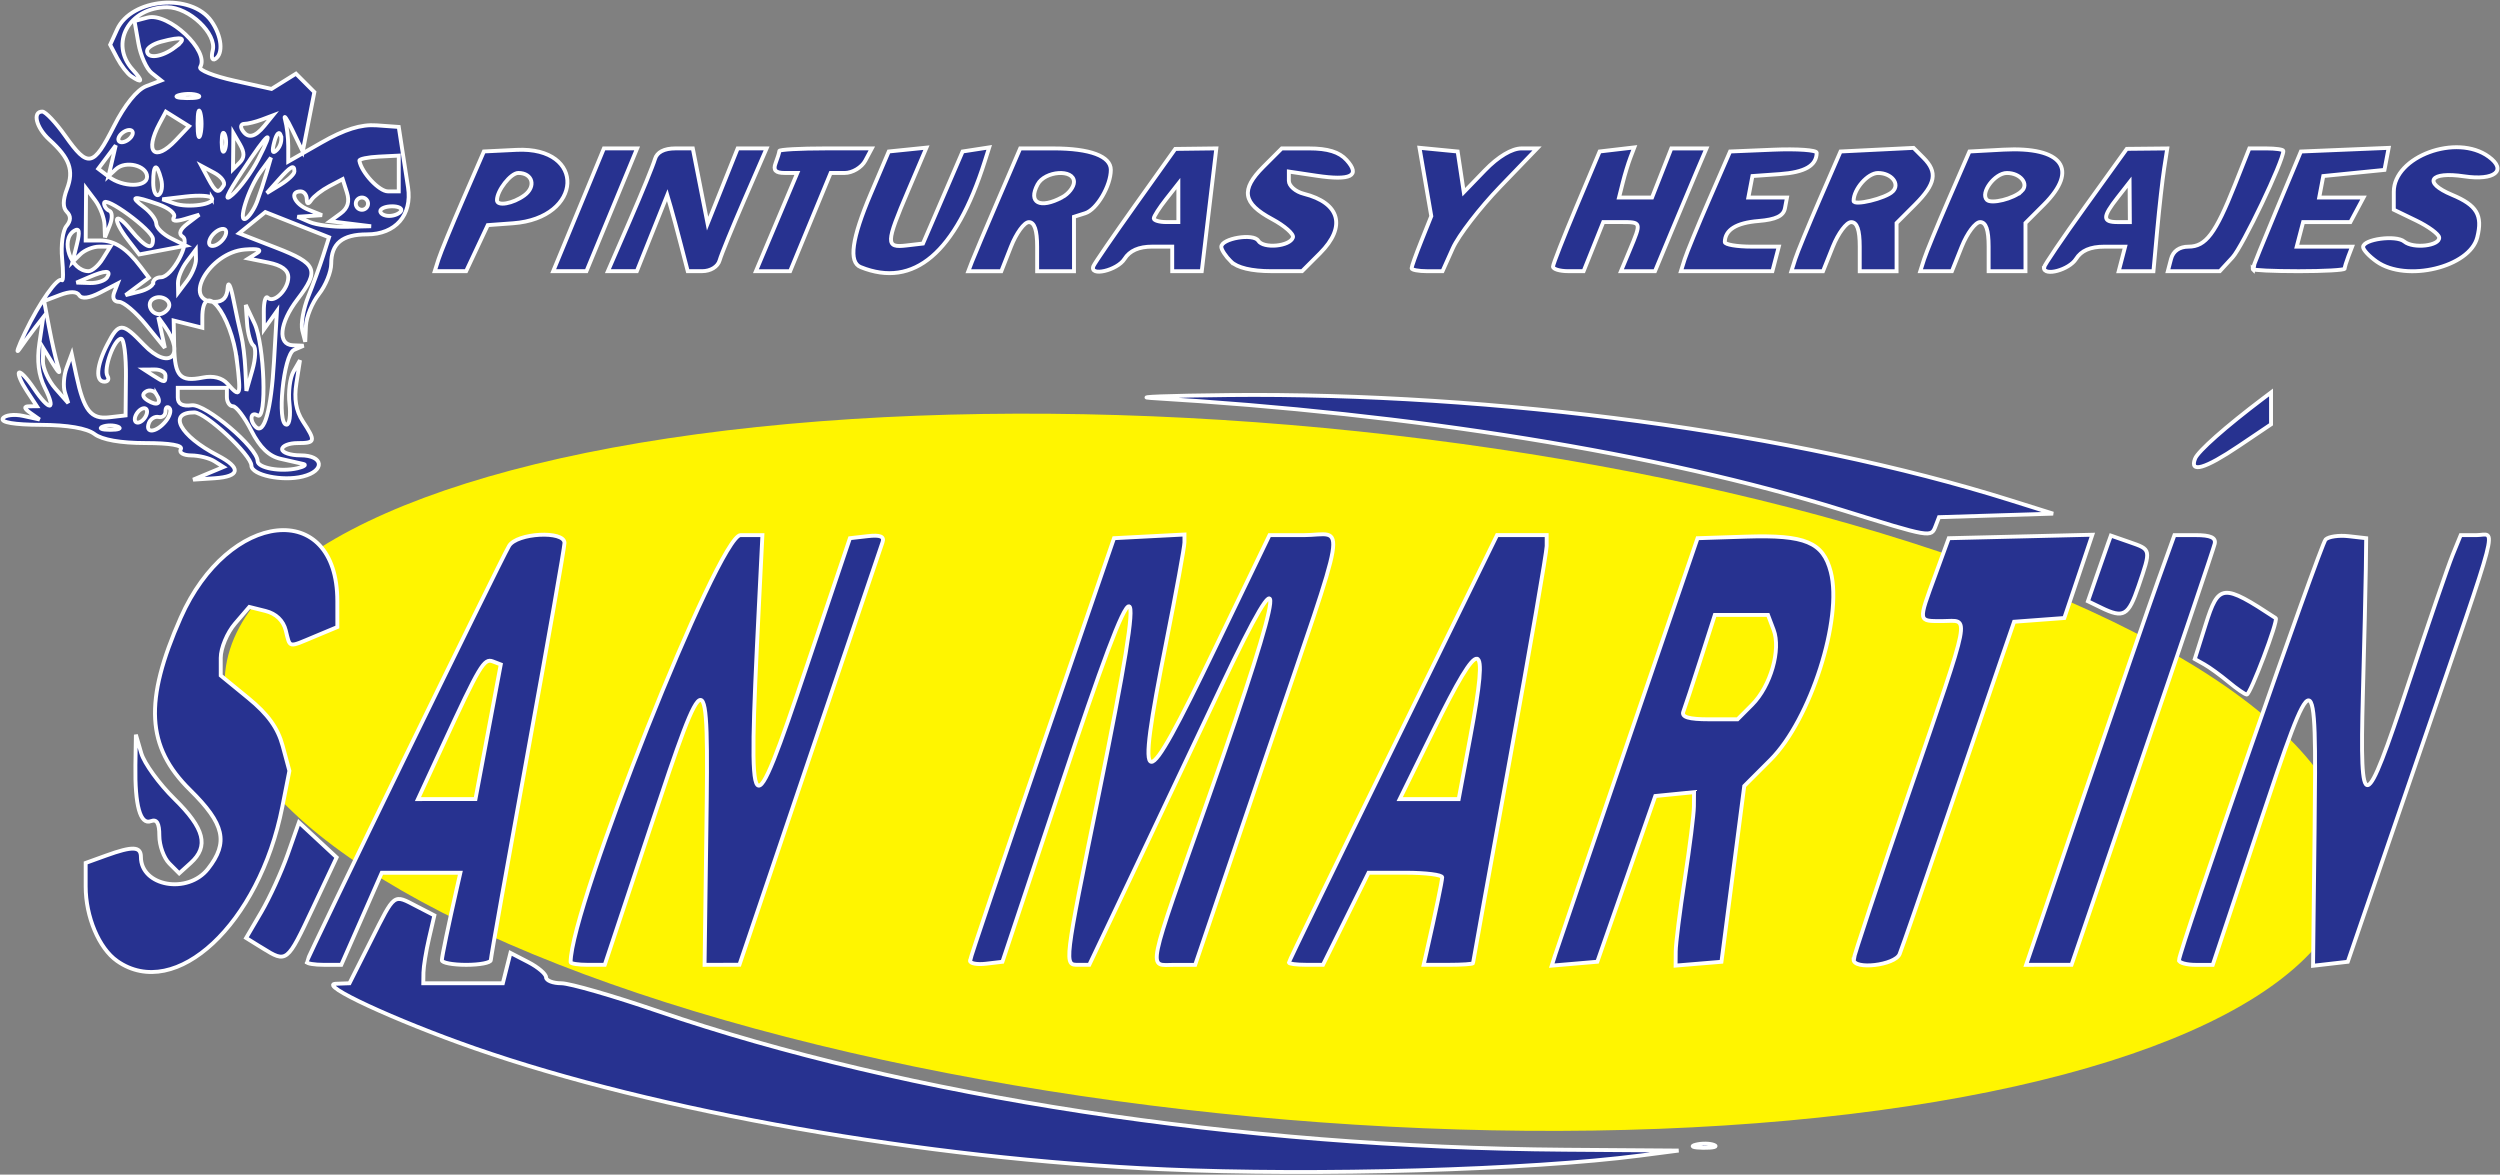 <?xml version="1.0" encoding="UTF-8" standalone="no"?>
<svg
   xmlns:dc="http://purl.org/dc/elements/1.1/"
   xmlns:cc="http://creativecommons.org/ns#"
   xmlns:rdf="http://www.w3.org/1999/02/22-rdf-syntax-ns#"
   xmlns:svg="http://www.w3.org/2000/svg"
   xmlns="http://www.w3.org/2000/svg"
   xmlns:sodipodi="http://sodipodi.sourceforge.net/DTD/sodipodi-0.dtd"
   xmlns:inkscape="http://www.inkscape.org/namespaces/inkscape"
   inkscape:version="1.0 (4035a4fb49, 2020-05-01)"
   sodipodi:docname="San-Martin-logo.svg"
   id="svg84"
   preserveAspectRatio="xMidYMid meet"
   viewBox="0 0 144.303 67.8"
   height="90.401"
   width="192.405"
   version="1.0">
  <rect x="0" y="0" width="144.303" height="67.8" fill="#808080" stroke="none"/>
  <defs
     id="defs88" />
  <sodipodi:namedview
     inkscape:current-layer="svg84"
     inkscape:window-maximized="1"
     inkscape:window-y="-8"
     inkscape:window-x="-8"
     inkscape:cy="49.412555"
     inkscape:cx="93.752558"
     inkscape:zoom="3.9135529"
     units="px"
     showgrid="false"
     id="namedview86"
     inkscape:window-height="705"
     inkscape:window-width="1366"
     inkscape:pageshadow="2"
     inkscape:pageopacity="0"
     guidetolerance="10"
     gridtolerance="10"
     objecttolerance="10"
     borderopacity="1"
     bordercolor="#666666"
     pagecolor="#ffffff" />
  <ellipse
     transform="matrix(0.996,0.094,-0.105,0.994,0,0)"
     ry="19.993"
     rx="61.589"
     cy="37.414"
     cx="78.585"
     id="path933"
     style="fill:#fff500;fill-opacity:1;fill-rule:evenodd;stroke-width:4.155;paint-order:stroke fill markers" />
  <path
     id="path945"
     d="M 67.13,67.491 C 53.38,66.885 37.874,64.16 27.41,60.51 22.799,58.902 18.319,56.823 19.38,56.784 l 0.793,-0.029 1.249,-2.48 c 1.396,-2.771 1.261,-2.671 2.64,-1.958 l 1.01,0.522 -0.311,1.338 c -0.171,0.736 -0.314,1.617 -0.319,1.958 l -0.009,0.62 h 2.296 2.296 l 0.22,-0.876 0.22,-0.876 1.027,0.531 c 0.565,0.292 1.027,0.686 1.027,0.876 0,0.19 0.396,0.345 0.881,0.345 0.484,0 2.988,0.722 5.563,1.604 14.459,4.953 33.517,7.865 52.375,8.005 l 6.555,0.048 -2.22,0.289 c -6.374,0.828 -18.677,1.182 -27.544,0.791 z m 30.745,-1.415 c 0.345,-0.09 0.823,-0.084 1.063,0.013 0.24,0.097 -0.042,0.171 -0.627,0.163 -0.585,-0.007 -0.781,-0.087 -0.436,-0.176 z M 6.758,55.468 C 5.712,54.736 4.945,52.916 4.945,51.168 v -1.358 l 1.177,-0.426 c 1.537,-0.556 2.012,-0.537 2.012,0.081 0,1.695 2.702,2.174 3.872,0.686 1.199,-1.524 0.955,-2.596 -1.035,-4.556 -2.526,-2.488 -2.669,-5.129 -0.541,-9.942 2.75,-6.218 9.036,-6.886 9.041,-0.961 l 0.001,1.501 -1.283,0.536 c -1.591,0.665 -1.434,0.697 -1.695,-0.344 -0.141,-0.564 -0.56,-0.965 -1.162,-1.117 L 14.391,35.033 13.566,35.993 c -0.454,0.528 -0.825,1.418 -0.825,1.979 v 1.02 l 1.592,1.304 c 1.131,0.927 1.705,1.723 1.981,2.751 l 0.39,1.447 -0.409,2.079 c -1.329,6.755 -6.159,11.262 -9.536,8.897 z m 10.943,0.058 c 0,-0.198 11.155,-23.128 11.685,-24.018 0.446,-0.75 3.197,-0.896 3.197,-0.17 0,0.247 -0.957,5.705 -2.126,12.129 -1.169,6.424 -2.126,11.802 -2.126,11.952 0,0.15 -0.638,0.273 -1.417,0.273 -0.78,0 -1.413,-0.12 -1.409,-0.266 0.008,-0.237 0.375,-1.999 0.887,-4.252 l 0.181,-0.797 H 24.304 22.035 l -1.168,2.657 -1.168,2.657 h -0.999 c -0.549,0 -0.999,-0.074 -0.999,-0.165 z m 10.474,-13.288 0.73,-3.885 -0.461,-0.177 c -0.504,-0.194 -0.748,0.216 -2.887,4.848 l -1.432,3.1 1.66,-3.54e-4 1.66,-3.55e-4 0.73,-3.885 z m 4.762,13.302 c 0,-3.175 8.545,-24.652 9.808,-24.652 h 1.262 l -0.215,4.341 c -0.635,12.829 -0.51,12.971 2.788,3.189 l 2.479,-7.353 1.023,-0.117 c 0.731,-0.084 0.976,0.018 0.857,0.354 -0.091,0.259 -1.987,5.852 -4.212,12.428 l -4.046,11.956 -1.006,0.002 -1.006,0.002 0.106,-7.859 c 0.133,-9.889 0.036,-9.892 -3.221,-0.1 l -2.647,7.959 h -0.985 c -0.542,0 -0.985,-0.068 -0.985,-0.151 z m 23.056,-0.091 c 0.014,-0.159 1.889,-5.711 4.167,-12.337 l 4.143,-12.047 2.033,-0.106 2.033,-0.106 -0.002,0.461 c -7.09e-4,0.253 -0.476,2.852 -1.056,5.776 -1.804,9.094 -1.422,9.143 2.81,0.354 l 3.157,-6.555 h 1.974 c 2.435,0 2.7,-1.569 -2.14,12.667 l -4.126,12.136 h -1.195 c -1.538,0 -1.691,0.739 2.027,-9.813 4.443,-12.611 4.666,-14.732 0.653,-6.221 -1.171,2.485 -3.36,7.108 -4.863,10.274 l -2.733,5.757 -0.62,0.001 c -0.842,0.002 -0.858,0.131 1.201,-9.997 2.879,-14.164 2.42,-14.24 -2.202,-0.365 l -3.394,10.187 -0.947,0.112 c -0.521,0.062 -0.936,-0.018 -0.922,-0.177 z m 18.401,0.115 c 0,-0.07 2.704,-5.65 6.009,-12.402 l 6.009,-12.275 h 1.432 1.432 v 0.627 c 0,0.345 -0.957,5.883 -2.126,12.306 -1.169,6.424 -2.126,11.722 -2.126,11.775 0,0.052 -0.641,0.095 -1.424,0.095 h -1.424 l 0.181,-0.797 c 0.512,-2.252 0.879,-4.015 0.887,-4.252 0.004,-0.146 -0.949,-0.266 -2.12,-0.266 h -2.129 l -1.315,2.657 -1.315,2.657 h -0.985 c -0.542,0 -0.985,-0.057 -0.985,-0.127 z M 84.876,42.493 c 1.097,-5.863 0.615,-5.943 -2.127,-0.354 l -1.956,3.986 h 1.702 1.702 z m 4.896,12.602 c 0.112,-0.354 2.006,-5.905 4.209,-12.336 l 4.004,-11.693 2.821,-0.091 c 3.397,-0.109 4.424,0.319 4.867,2.03 0.7,2.702 -1.173,8.546 -3.477,10.85 l -1.516,1.516 -0.658,5.072 -0.658,5.072 -1.323,0.11 -1.323,0.11 0.007,-0.819 c 0.004,-0.45 0.24,-2.333 0.525,-4.185 0.285,-1.851 0.522,-3.735 0.525,-4.186 l 0.007,-0.82 -1.118,0.111 -1.118,0.111 -1.674,4.783 -1.674,4.783 -1.314,0.112 -1.314,0.112 0.204,-0.643 z M 101.133,40.678 c 1.07,-1.07 1.677,-3.183 1.242,-4.327 l -0.325,-0.856 h -1.534 -1.534 l -0.825,2.569 c -0.454,1.413 -0.901,2.768 -0.993,3.012 -0.119,0.315 0.308,0.443 1.481,0.443 h 1.649 z m 5.859,14.709 c 0,-0.168 1.435,-4.486 3.189,-9.597 3.693,-10.761 3.533,-9.941 1.949,-9.941 -1.442,0 -1.427,0.094 -0.421,-2.657 l 0.777,-2.126 4.143,-0.1 4.143,-0.1 -0.809,2.403 -0.809,2.403 -1.449,0.108 -1.449,0.108 -0.758,2.195 c -0.417,1.208 -1.848,5.384 -3.179,9.282 -1.331,3.898 -2.533,7.366 -2.672,7.707 -0.26,0.642 -2.656,0.926 -2.656,0.315 z m 13.315,-9.528 c 1.846,-5.408 3.772,-10.989 4.28,-12.402 l 0.925,-2.569 h 1.219 c 0.866,0 1.185,0.144 1.104,0.499 -0.063,0.274 -1.948,5.854 -4.189,12.4 l -4.075,11.902 -1.31,10e-4 -1.31,10e-4 3.356,-9.833 z m 5.466,9.567 c 0.003,-0.557 8.168,-23.991 8.462,-24.284 0.17,-0.17 0.767,-0.256 1.326,-0.192 l 1.018,0.116 -0.021,1.772 c -0.012,0.974 -0.088,4.231 -0.17,7.237 -0.193,7.122 0.091,7.057 2.626,-0.599 1.144,-3.456 2.292,-6.801 2.551,-7.435 l 0.47,-1.152 h 0.904 c 1.147,0 1.494,-1.329 -3.284,12.579 l -4.139,12.047 -1.002,0.115 -1.002,0.115 0.09,-7.889 c 0.113,-9.883 0.033,-9.886 -3.223,-0.126 l -2.657,7.963 h -0.975 c -0.536,0 -0.974,-0.12 -0.973,-0.266 z M 15.157,54.729 14.207,54.14 15.084,52.644 c 0.482,-0.823 1.168,-2.324 1.524,-3.335 l 0.647,-1.839 1.088,1.01 1.088,1.01 -1.373,2.923 c -1.49,3.172 -1.503,3.182 -2.901,2.315 z M 9.771,49.837 C 9.455,49.521 9.197,48.801 9.197,48.237 c 0,-0.723 -0.143,-0.972 -0.485,-0.84 -0.616,0.236 -0.931,-0.898 -0.896,-3.22 l 0.027,-1.772 0.31,1.066 c 0.171,0.586 1.033,1.775 1.917,2.643 1.739,1.707 2,2.735 0.94,3.694 L 10.344,50.411 9.771,49.837 Z M 128.639,39.367 c -0.47,-0.391 -1.101,-0.849 -1.404,-1.019 l -0.55,-0.308 0.625,-1.981 c 0.75,-2.378 0.978,-2.4 4.048,-0.379 0.166,0.109 -1.468,4.422 -1.67,4.41 -0.107,-0.006 -0.579,-0.332 -1.049,-0.723 z m -7.354,-4.291 -0.767,-0.371 0.507,-1.465 c 0.279,-0.806 0.577,-1.659 0.663,-1.895 l 0.155,-0.43 1.079,0.376 c 1.257,0.438 1.248,0.393 0.514,2.547 -0.584,1.714 -0.851,1.868 -2.151,1.239 z M 106.284,29.427 C 95.823,26.173 81.646,23.877 66.422,22.972 c -0.974,-0.058 1.046,-0.134 4.49,-0.169 15.413,-0.157 32.717,2.169 45.117,6.066 l 2.48,0.779 -3.294,0.102 -3.294,0.102 -0.199,0.518 c -0.257,0.67 -0.243,0.673 -5.438,-0.943 z m -94.261,-2.107 0.877,-0.365 -0.523,-0.331 c -0.288,-0.182 -0.891,-0.333 -1.341,-0.336 -0.454,-0.003 -0.721,-0.163 -0.599,-0.36 0.137,-0.222 -0.623,-0.354 -2.037,-0.354 -1.435,0 -2.507,-0.189 -2.944,-0.52 C 5.012,24.718 3.913,24.529 2.355,24.522 0.834,24.515 0.024,24.379 0.163,24.155 0.283,23.96 0.811,23.893 1.335,24.007 L 2.288,24.214 1.756,23.836 C 1.384,23.571 1.36,23.457 1.676,23.453 l 0.451,-0.005 -0.588,-0.897 C 1.216,22.058 1.018,21.588 1.098,21.507 c 0.081,-0.081 0.461,0.322 0.845,0.896 0.912,1.361 1.325,1.344 0.642,-0.026 C 2.223,21.65 2.123,20.825 2.274,19.808 l 0.223,-1.498 -0.459,0.589 c -0.252,0.324 -0.66,0.882 -0.906,1.24 -0.246,0.358 -0.104,-0.067 0.314,-0.944 0.823,-1.724 1.9,-3.252 2.13,-3.022 0.079,0.079 0.083,-0.488 0.009,-1.259 -0.074,-0.771 0.039,-1.61 0.25,-1.864 C 4.095,12.738 4.103,12.472 3.861,12.229 3.618,11.987 3.621,11.556 3.869,10.903 4.276,9.833 4.022,9.122 2.852,8.064 2.09,7.374 1.854,6.44 2.442,6.44 c 0.182,0 0.78,0.634 1.329,1.41 C 5.083,9.704 5.382,9.644 6.575,7.288 7.197,6.058 7.908,5.176 8.441,4.973 L 9.302,4.646 8.758,4.214 C 8.458,3.977 8.112,3.204 7.989,2.497 L 7.764,1.212 8.515,1.015 c 1.211,-0.317 3.608,1.937 3.04,2.857 -0.104,0.168 0.78,0.52 1.965,0.783 l 2.153,0.478 0.705,-0.44 0.705,-0.44 0.531,0.531 0.531,0.531 -0.336,1.715 -0.336,1.715 -0.599,-1.24 C 16.543,6.821 16.356,6.555 16.456,6.912 16.556,7.269 16.638,7.958 16.638,8.444 V 9.327 l 1.909,-1.092 c 1.344,-0.769 2.287,-1.065 3.189,-1 l 1.28,0.092 0.177,1.152 c 0.098,0.633 0.259,1.683 0.359,2.332 0.247,1.603 -0.724,2.717 -2.367,2.717 -1.429,0 -2.067,0.524 -2.067,1.698 0,0.466 -0.319,1.253 -0.709,1.749 -0.39,0.496 -0.727,1.318 -0.75,1.828 l -0.041,0.927 -0.17,-0.663 c -0.094,-0.365 0.062,-1.242 0.345,-1.949 0.284,-0.707 0.67,-1.766 0.858,-2.353 l 0.342,-1.068 -1.839,-0.728 -1.839,-0.728 -0.758,0.614 -0.758,0.614 2.128,0.825 c 2.378,0.922 2.533,1.295 1.243,2.986 -1.042,1.366 -1.167,2.615 -0.266,2.651 l 0.62,0.025 -0.557,0.241 c -0.606,0.262 -1.006,4.316 -0.426,4.316 0.17,0 0.245,-0.544 0.168,-1.209 -0.078,-0.665 0.027,-1.502 0.233,-1.86 l 0.374,-0.651 -0.207,1.322 c -0.143,0.912 -0.028,1.595 0.37,2.202 0.76,1.159 0.735,1.259 -0.309,1.259 -0.487,0 -0.886,0.159 -0.886,0.354 0,0.195 0.478,0.354 1.063,0.354 1.338,0 1.435,0.893 0.132,1.22 -1.179,0.296 -2.966,-0.083 -2.967,-0.628 -4.6e-4,-0.608 -2.645,-3.072 -3.298,-3.072 -1.566,0 -0.837,1.347 1.342,2.48 1.387,0.721 1.322,1.224 -0.17,1.322 l -1.24,0.081 z m 5.492,-0.537 c -0.19,-0.046 -0.782,-0.18 -1.315,-0.298 -0.668,-0.147 -1.194,-0.653 -1.69,-1.625 -0.396,-0.776 -0.876,-1.412 -1.067,-1.412 -0.191,0 -0.347,-0.239 -0.347,-0.531 v -0.531 h -1.417 -1.417 v 0.557 c 0,0.374 0.265,0.522 0.806,0.451 0.791,-0.104 3.801,2.446 3.801,3.219 0,0.399 1.329,0.64 2.294,0.417 0.385,-0.089 0.544,-0.2 0.354,-0.246 z M 6.805,24.63 c -0.244,-0.098 -0.642,-0.098 -0.886,0 -0.244,0.098 -0.044,0.179 0.443,0.179 0.487,0 0.687,-0.08 0.443,-0.179 z M 9.559,24.325 C 9.805,24.028 9.904,23.683 9.779,23.557 9.654,23.432 9.552,23.516 9.552,23.743 c 0,0.227 -0.179,0.374 -0.399,0.325 -0.219,-0.049 -0.472,0.111 -0.561,0.354 -0.227,0.619 0.427,0.554 0.967,-0.097 z m 6.257,-3.479 0.169,-2.891 -0.376,0.531 -0.376,0.531 -0.005,-1.033 c -0.003,-0.568 0.099,-0.929 0.228,-0.8 0.353,0.353 1.184,-0.473 1.184,-1.177 0,-0.417 -0.379,-0.697 -1.152,-0.853 l -1.152,-0.232 0.492,-0.306 c 0.324,-0.202 0.086,-0.274 -0.696,-0.213 -2.043,0.161 -3.675,3.021 -1.724,3.021 0.464,0 0.702,-0.26 0.732,-0.797 0.025,-0.442 0.169,-0.166 0.325,0.62 0.154,0.78 0.361,1.736 0.46,2.126 0.099,0.39 0.206,1.267 0.238,1.949 l 0.059,1.24 0.346,-1.205 c 0.19,-0.662 0.216,-1.3 0.057,-1.417 -0.159,-0.117 -0.323,-0.691 -0.364,-1.276 l -0.074,-1.063 0.501,1.063 c 0.579,1.229 0.728,5.654 0.179,5.315 -0.4,-0.247 -0.487,0.281 -0.108,0.66 0.489,0.489 0.892,-0.957 1.057,-3.792 z M 8.489,23.76 c 0,-0.195 -0.159,-0.256 -0.354,-0.135 -0.195,0.12 -0.354,0.378 -0.354,0.573 0,0.195 0.159,0.256 0.354,0.135 C 8.329,24.213 8.489,23.955 8.489,23.76 Z M 7.27,21.765 c 0.012,-1.218 -0.112,-2.215 -0.275,-2.215 -0.4,0 -1.042,1.749 -0.791,2.156 0.11,0.179 0.032,0.325 -0.175,0.325 -0.535,0 -0.464,-0.927 0.165,-2.144 0.673,-1.302 0.854,-1.301 2.117,0.018 1.442,1.505 2.421,0.641 1.204,-1.063 L 9.136,18.31 9.325,19.196 9.515,20.082 8.436,18.753 C 7.842,18.022 7.138,17.424 6.871,17.424 c -0.286,0 -0.402,-0.218 -0.283,-0.53 L 6.791,16.364 5.793,16.882 C 5.156,17.213 4.716,17.272 4.575,17.044 4.43,16.81 4.046,16.806 3.451,17.032 l -0.904,0.344 0.288,1.53 c 0.158,0.842 0.39,1.849 0.515,2.239 0.159,0.496 0.064,0.443 -0.317,-0.177 l -0.543,-0.886 -0.013,0.758 c -0.007,0.417 0.32,1.134 0.726,1.594 l 0.738,0.836 -0.196,-0.62 c -0.108,-0.341 -0.063,-0.979 0.1,-1.417 l 0.295,-0.798 0.267,1.24 c 0.436,2.024 0.836,2.535 1.89,2.413 l 0.951,-0.11 0.021,-2.215 z m 1.761,0.992 C 8.901,22.546 8.628,22.475 8.426,22.6 c -0.238,0.147 -0.202,0.33 0.103,0.518 0.569,0.351 0.827,0.165 0.502,-0.362 z M 13.676,20.82 C 13.356,18.102 11.678,16.025 11.678,18.348 v 0.57 l -0.827,-0.208 -0.827,-0.208 0.03,1.498 c 0.035,1.727 0.337,2.057 1.65,1.794 0.607,-0.121 1.12,0.009 1.434,0.364 0.741,0.837 0.782,0.735 0.539,-1.339 z m -4.124,0.856 c 0,-0.195 -0.279,-0.352 -0.62,-0.349 l -0.62,0.005 0.531,0.343 c 0.669,0.432 0.709,0.432 0.709,0 z M 9.714,17.803 C 9.976,17.379 9.309,16.959 8.837,17.251 c -0.396,0.245 -0.136,0.882 0.36,0.882 0.172,0 0.404,-0.148 0.516,-0.33 z M 8.843,16.32 c 0,-0.172 0.199,-0.314 0.443,-0.315 0.649,-0.003 1.741,-2.046 1.254,-2.347 -0.252,-0.156 -0.152,-0.419 0.287,-0.753 l 0.674,-0.514 -0.842,0.252 c -0.534,0.16 -0.761,0.121 -0.621,-0.106 0.122,-0.197 -0.281,-0.533 -0.894,-0.747 -1.482,-0.517 -1.686,-0.475 -0.833,0.169 0.39,0.295 0.709,0.723 0.709,0.953 0,0.229 0.385,0.609 0.855,0.844 L 10.731,14.181 9.382,14.434 8.034,14.687 7.383,13.841 c -0.936,-1.218 -0.795,-1.742 0.157,-0.58 0.86,1.051 1.311,1.236 1.289,0.531 -0.015,-0.504 -2.821,-2.557 -2.821,-2.064 0,0.177 0.138,0.375 0.307,0.44 0.169,0.065 0.18,0.437 0.025,0.827 L 6.058,13.704 6.033,12.974 C 6.019,12.573 5.774,11.935 5.488,11.557 l -0.52,-0.688 -0.011,1.506 -0.011,1.506 h 0.818 c 0.851,0 1.539,0.444 2.352,1.517 l 0.478,0.631 -0.673,0.503 -0.673,0.503 0.797,-0.201 c 0.438,-0.11 0.797,-0.342 0.797,-0.514 z m 2.469,-1.355 -0.011,-0.552 -0.52,0.688 c -0.286,0.378 -0.515,0.936 -0.509,1.24 l 0.011,0.552 0.52,-0.688 c 0.286,-0.378 0.515,-0.936 0.509,-1.24 z m -5.127,1.042 c 0.259,-0.419 -0.088,-0.419 -1.063,0 l -0.709,0.305 0.776,0.025 c 0.427,0.014 0.875,-0.135 0.995,-0.329 z M 5.926,14.944 6.369,14.235 H 5.728 c -0.352,0 -0.843,0.199 -1.091,0.443 L 4.186,15.121 4.44,14.094 c 0.181,-0.732 0.137,-0.955 -0.152,-0.776 -0.837,0.517 -0.199,2.335 0.82,2.335 0.206,0 0.575,-0.319 0.818,-0.709 z m 7.102,-1.395 c 0.089,-0.266 -0.044,-0.399 -0.31,-0.31 -0.256,0.085 -0.535,0.364 -0.62,0.62 -0.089,0.266 0.044,0.399 0.31,0.31 0.256,-0.085 0.535,-0.364 0.62,-0.62 z m 7.208,-0.635 -1.185,-0.145 0.609,-0.445 c 0.418,-0.306 0.532,-0.686 0.364,-1.215 l -0.244,-0.77 -0.773,0.407 c -0.425,0.224 -0.891,0.583 -1.034,0.797 -0.18,0.27 -0.262,0.253 -0.266,-0.053 -0.003,-0.244 -0.165,-0.443 -0.36,-0.443 -0.664,0 -0.357,0.731 0.443,1.052 l 0.797,0.32 -0.709,0.047 -0.709,0.047 0.709,0.305 c 0.39,0.167 1.346,0.29 2.126,0.273 l 1.417,-0.032 -1.185,-0.145 z m -5.395,-1.281 c 0.157,-0.42 0.401,-1.161 0.542,-1.649 l 0.257,-0.886 -0.592,0.808 c -0.723,0.987 -1.36,3.025 -0.846,2.707 0.194,-0.12 0.482,-0.562 0.639,-0.981 z m 8.305,0.553 c 0.095,-0.153 -0.135,-0.278 -0.511,-0.278 -0.375,0 -0.683,0.125 -0.683,0.278 0,0.153 0.23,0.278 0.511,0.278 0.281,0 0.588,-0.125 0.683,-0.278 z M 12.226,11.429 c -0.083,-0.135 -0.759,-0.173 -1.502,-0.086 l -1.35,0.159 0.684,0.242 c 0.792,0.28 2.392,0.047 2.168,-0.316 z m 9.018,0.326 c 0,-0.195 -0.159,-0.354 -0.354,-0.354 -0.195,0 -0.354,0.159 -0.354,0.354 0,0.195 0.159,0.354 0.354,0.354 0.195,0 0.354,-0.159 0.354,-0.354 z M 14.911,9.186 c 0.976,-1.913 0.613,-1.637 -0.933,0.709 -0.912,1.383 -1.086,1.81 -0.544,1.329 0.439,-0.39 1.104,-1.307 1.477,-2.037 z M 9.3,10.337 C 9.045,9.362 8.843,9.45 8.843,10.536 c 0,0.499 0.144,0.817 0.321,0.708 C 9.341,11.135 9.402,10.727 9.3,10.337 Z M 12.907,10.71 C 13.021,10.525 12.779,10.194 12.369,9.974 L 11.624,9.575 12.018,10.311 c 0.44,0.822 0.587,0.888 0.889,0.399 z m 4.086,-0.812 c 0,-0.427 -0.197,-0.322 -0.919,0.49 l -0.675,0.759 0.797,-0.49 c 0.438,-0.269 0.797,-0.611 0.797,-0.759 z m 6.024,0.116 V 8.982 l -1.152,0.058 c -0.633,0.032 -1.138,0.137 -1.121,0.235 0.116,0.678 1.134,1.772 1.649,1.772 h 0.623 z M 8.489,10.202 c 0,-0.647 -1.241,-0.954 -1.79,-0.443 L 6.266,10.16 6.474,9.275 6.682,8.389 6.176,9.065 5.671,9.741 6.283,10.205 c 0.813,0.618 2.206,0.616 2.206,-0.003 z m 5.362,-1.867 -0.38,-0.654 -0.011,1.045 -0.011,1.045 0.391,-0.391 c 0.28,-0.28 0.283,-0.576 0.011,-1.045 z M 10.144,8.096 10.913,7.284 10.243,6.866 9.573,6.447 9.208,7.129 C 8.324,8.78 8.916,9.391 10.144,8.096 Z m 2.832,-0.327 c -0.098,-0.244 -0.179,-0.044 -0.179,0.443 0,0.487 0.08,0.687 0.179,0.443 0.098,-0.244 0.098,-0.642 0,-0.886 z m 3.233,0.04 c -0.088,-0.265 -0.249,-0.105 -0.374,0.374 -0.154,0.589 -0.108,0.728 0.155,0.465 0.206,-0.206 0.305,-0.584 0.219,-0.839 z m -8.606,0.048 C 7.723,7.662 7.662,7.503 7.467,7.503 c -0.195,0 -0.453,0.159 -0.573,0.354 -0.12,0.195 -0.06,0.354 0.135,0.354 0.195,0 0.453,-0.159 0.573,-0.354 z M 11.567,6.528 c -0.089,-0.341 -0.162,-0.062 -0.162,0.62 0,0.682 0.073,0.961 0.162,0.62 0.089,-0.341 0.089,-0.899 0,-1.24 z m 3.699,0.731 0.486,-0.598 -0.649,0.244 c -0.357,0.134 -0.805,0.244 -0.995,0.244 -0.19,0 -0.248,0.159 -0.127,0.354 0.318,0.515 0.732,0.436 1.285,-0.244 z M 11.419,5.499 c -0.24,-0.097 -0.718,-0.103 -1.063,-0.013 -0.345,0.09 -0.148,0.169 0.436,0.176 0.585,0.007 0.867,-0.066 0.627,-0.163 z M 10.104,2.731 C 10.841,2.174 10.569,2.067 9.286,2.411 8.847,2.529 8.489,2.766 8.489,2.938 c 0,0.481 0.85,0.372 1.615,-0.207 z M 126.7,26.477 c 0.164,-0.427 1.775,-1.853 3.944,-3.49 l 0.443,-0.334 v 0.92 0.92 l -1.856,1.25 c -1.966,1.324 -2.856,1.582 -2.531,0.735 z M 25.314,14.959 c 0.121,-0.381 0.76,-1.936 1.419,-3.455 l 1.199,-2.762 1.882,-0.092 c 4.046,-0.197 3.851,3.941 -0.199,4.237 l -1.461,0.107 -0.624,1.329 -0.624,1.329 H 26.001 25.094 Z m 4.952,-3.682 c 0.694,-0.508 0.482,-1.294 -0.349,-1.294 -0.437,0 -1.232,1.014 -1.232,1.571 0,0.368 0.919,0.206 1.581,-0.277 z m 3.129,0.832 1.463,-3.543 h 0.959 0.959 l -1.463,3.543 -1.463,3.543 h -0.959 -0.959 z m 2.963,0.62 C 37.056,11.121 37.706,9.527 37.803,9.186 37.919,8.783 38.332,8.566 38.985,8.566 h 1.004 l 0.427,2.171 0.427,2.171 0.868,-2.171 0.868,-2.171 h 0.835 0.835 l -1.268,2.923 c -0.697,1.608 -1.348,3.202 -1.445,3.543 -0.104,0.364 -0.521,0.62 -1.008,0.62 H 39.697 L 39.308,14.147 C 39.094,13.318 38.828,12.331 38.717,11.952 l -0.202,-0.688 -0.878,2.194 -0.878,2.194 h -0.835 -0.835 z m 8.47,0.089 1.195,-2.835 h -0.735 c -0.524,0 -0.673,-0.16 -0.52,-0.56 0.118,-0.308 0.215,-0.627 0.215,-0.709 0,-0.082 1.201,-0.148 2.67,-0.148 h 2.67 l -0.379,0.709 c -0.209,0.391 -0.742,0.709 -1.188,0.709 h -0.809 l -1.17,2.835 -1.17,2.835 h -0.987 -0.987 z m 4.851,2.6 c -0.708,-0.286 -0.519,-1.641 0.59,-4.248 l 1.033,-2.427 1.087,-0.111 1.087,-0.111 -1.057,2.483 c -1.298,3.05 -1.306,3.307 -0.1,3.165 l 0.957,-0.112 1.144,-2.657 1.144,-2.657 0.767,-0.118 0.767,-0.118 -0.256,0.807 C 55.166,14.594 52.747,16.656 49.68,15.418 Z m 6.422,-0.308 c 0.115,-0.299 0.788,-1.893 1.497,-3.543 l 1.289,-3 h 1.93 c 2.102,0 3.301,0.449 3.301,1.236 0,0.918 -0.807,2.291 -1.471,2.502 l -0.655,0.208 v 1.571 1.571 h -1.063 -1.063 v -1.417 c 0,-0.953 -0.157,-1.417 -0.478,-1.417 -0.263,0 -0.728,0.638 -1.034,1.417 l -0.557,1.417 h -0.952 -0.952 z m 5.206,-3.721 c 0.377,-0.202 0.685,-0.6 0.685,-0.886 0,-0.765 -1.676,-0.651 -2.101,0.143 -0.566,1.057 0.138,1.427 1.416,0.743 z m 1.807,3.971 c 0.065,-0.162 1.155,-1.749 2.421,-3.529 l 2.303,-3.235 1.185,-0.015 1.185,-0.015 -0.21,1.772 c -0.116,0.974 -0.305,2.569 -0.421,3.543 l -0.21,1.772 H 68.514 67.662 V 14.944 14.235 h -1.155 c -0.771,0 -1.302,0.235 -1.598,0.709 -0.417,0.668 -2.048,1.045 -1.795,0.415 z m 4.902,-3.652 V 10.596 l -0.709,0.901 c -0.39,0.496 -0.709,0.995 -0.709,1.111 0,0.115 0.319,0.21 0.709,0.21 h 0.709 z m 3.037,3.389 c -0.306,-0.306 -0.557,-0.688 -0.557,-0.847 0,-0.49 1.858,-0.801 2.132,-0.357 0.293,0.475 1.834,0.33 2.002,-0.188 0.063,-0.195 -0.48,-0.673 -1.208,-1.063 -1.695,-0.907 -1.824,-1.688 -0.499,-3.013 l 1.062,-1.062 h 1.567 c 1.09,0 1.752,0.205 2.176,0.673 0.82,0.906 0.252,1.201 -1.741,0.902 L 74.394,9.903 v 0.533 c 0,0.293 0.387,0.631 0.861,0.749 2.094,0.526 2.47,1.899 0.938,3.431 l -1.036,1.036 h -1.774 c -1.14,0 -1.973,-0.199 -2.33,-0.557 z m 10.427,0.387 c 0,-0.093 0.255,-0.808 0.568,-1.589 l 0.568,-1.419 -0.34,-1.973 -0.34,-1.973 1.101,0.107 1.101,0.107 0.177,1.175 0.177,1.175 1.221,-1.264 c 0.766,-0.793 1.555,-1.264 2.116,-1.264 h 0.895 l -2.134,2.215 c -1.174,1.218 -2.402,2.813 -2.73,3.543 l -0.596,1.329 h -0.892 c -0.49,0 -0.892,-0.076 -0.892,-0.17 z m 8.161,-0.096 c 0.006,-0.146 0.615,-1.701 1.352,-3.455 L 92.334,8.743 93.334,8.626 94.334,8.509 94.107,9.102 c -0.125,0.326 -0.324,0.976 -0.441,1.446 l -0.214,0.853 h 0.953 0.953 l 0.557,-1.417 0.557,-1.417 h 1.014 1.014 L 97.933,9.895 c -0.311,0.731 -0.979,2.325 -1.485,3.543 l -0.92,2.215 h -0.982 -0.982 l 0.513,-1.229 c 0.674,-1.614 0.677,-1.606 -0.511,-1.606 H 92.542 l -0.567,1.417 -0.567,1.417 h -0.889 c -0.489,0 -0.884,-0.12 -0.877,-0.266 z m 7.602,-0.427 c 0.121,-0.381 0.76,-1.936 1.42,-3.455 l 1.2,-2.762 2.502,-0.104 c 1.376,-0.057 2.5,0.022 2.497,0.177 -0.014,0.745 -0.675,1.128 -2.123,1.231 l -1.586,0.113 -0.118,0.62 -0.118,0.62 h 1.115 1.115 l -0.117,0.62 c -0.084,0.442 -0.523,0.653 -1.527,0.735 -1.284,0.105 -1.931,0.508 -1.945,1.214 -0.003,0.146 0.697,0.266 1.556,0.266 h 1.561 l -0.185,0.709 -0.185,0.709 h -2.64 -2.64 z m 6.378,0 c 0.121,-0.381 0.76,-1.936 1.419,-3.455 l 1.199,-2.762 2.107,-0.104 2.107,-0.104 0.573,0.573 c 0.831,0.831 0.709,1.503 -0.49,2.703 l -1.063,1.063 v 1.39 1.39 h -1.063 -1.063 v -1.417 c 0,-0.974 -0.154,-1.417 -0.493,-1.417 -0.271,0 -0.748,0.638 -1.06,1.417 l -0.567,1.417 h -0.913 -0.913 z m 5.626,-3.907 c 0.443,-0.433 -0.06,-1.069 -0.846,-1.069 -0.593,0 -1.409,0.932 -1.409,1.61 0,0.302 1.845,-0.141 2.255,-0.541 z m 1.815,3.907 c 0.121,-0.381 0.76,-1.936 1.419,-3.455 l 1.199,-2.762 1.962,-0.106 c 3.409,-0.184 4.376,1.131 2.334,3.172 l -1.063,1.063 v 1.39 1.39 h -1.063 -1.063 v -1.417 c 0,-0.974 -0.154,-1.417 -0.493,-1.417 -0.271,0 -0.748,0.638 -1.06,1.417 l -0.567,1.417 h -0.913 -0.913 z m 5.626,-3.922 c 0.448,-0.415 -0.065,-1.054 -0.846,-1.054 -0.699,0 -1.557,1.151 -1.156,1.552 0.255,0.255 1.533,-0.062 2.002,-0.498 z m 1.289,4.41 c 0,-0.113 1.076,-1.702 2.392,-3.531 l 2.392,-3.326 1.168,-0.012 1.168,-0.012 -0.179,1.152 c -0.098,0.633 -0.278,2.228 -0.399,3.543 l -0.22,2.392 h -1.002 -1.002 l 0.185,-0.709 0.185,-0.709 h -1.196 c -0.813,0 -1.338,0.227 -1.639,0.709 -0.394,0.63 -1.854,1.027 -1.854,0.503 z m 4.953,-3.781 -0.008,-1.152 -0.693,0.886 c -0.882,1.127 -0.882,1.417 0,1.417 h 0.709 l -0.008,-1.152 z m 2.386,3.278 c 0.118,-0.453 0.483,-0.709 1.01,-0.709 0.992,0 1.556,-0.749 2.668,-3.55 l 0.842,-2.12 h 0.981 c 0.539,0 0.981,0.063 0.981,0.14 0,0.589 -2.35,5.516 -2.933,6.149 l -0.734,0.797 h -1.5 -1.5 z m 4.709,0.585 c 0,-0.068 0.627,-1.623 1.393,-3.455 l 1.393,-3.331 2.533,-0.105 2.533,-0.105 -0.121,0.636 -0.121,0.636 -1.766,0.177 -1.766,0.177 -0.118,0.62 -0.118,0.62 h 1.279 1.279 l -0.379,0.709 -0.379,0.709 h -1.364 -1.364 l -0.185,0.709 -0.185,0.709 h 1.599 1.599 l -0.215,0.56 c -0.118,0.308 -0.215,0.627 -0.215,0.709 0,0.082 -1.196,0.148 -2.657,0.148 -1.462,0 -2.657,-0.056 -2.657,-0.124 z m 7.165,-0.428 c -0.433,-0.303 -0.788,-0.683 -0.788,-0.845 0,-0.455 1.898,-0.709 2.372,-0.317 0.522,0.432 2.072,0.25 2.017,-0.236 -0.022,-0.195 -0.62,-0.635 -1.329,-0.977 l -1.289,-0.623 v -1.034 c 0,-2.04 3.626,-3.38 5.479,-2.026 1.085,0.793 0.333,1.396 -1.414,1.134 -1.986,-0.298 -2.417,0.351 -0.708,1.065 1.44,0.602 1.782,1.176 1.46,2.456 -0.432,1.722 -4.084,2.605 -5.801,1.403 z M 7.567,4.397 C 7.353,4.254 6.993,3.787 6.768,3.36 L 6.359,2.583 6.761,1.701 C 7.586,-0.11 11.053,-0.418 12.199,1.218 12.804,2.082 12.907,3.106 12.419,3.408 12.243,3.517 12.179,3.296 12.278,2.917 12.531,1.95 10.917,0.416 9.647,0.416 c -2.201,0 -3.356,2.093 -1.989,3.604 0.611,0.675 0.576,0.822 -0.09,0.377 z"
     style="fill:#273290;fill-opacity:1;stroke:#ffffff;stroke-width:0.225;stroke-miterlimit:4;stroke-dasharray:none;stroke-opacity:1" />
</svg>
